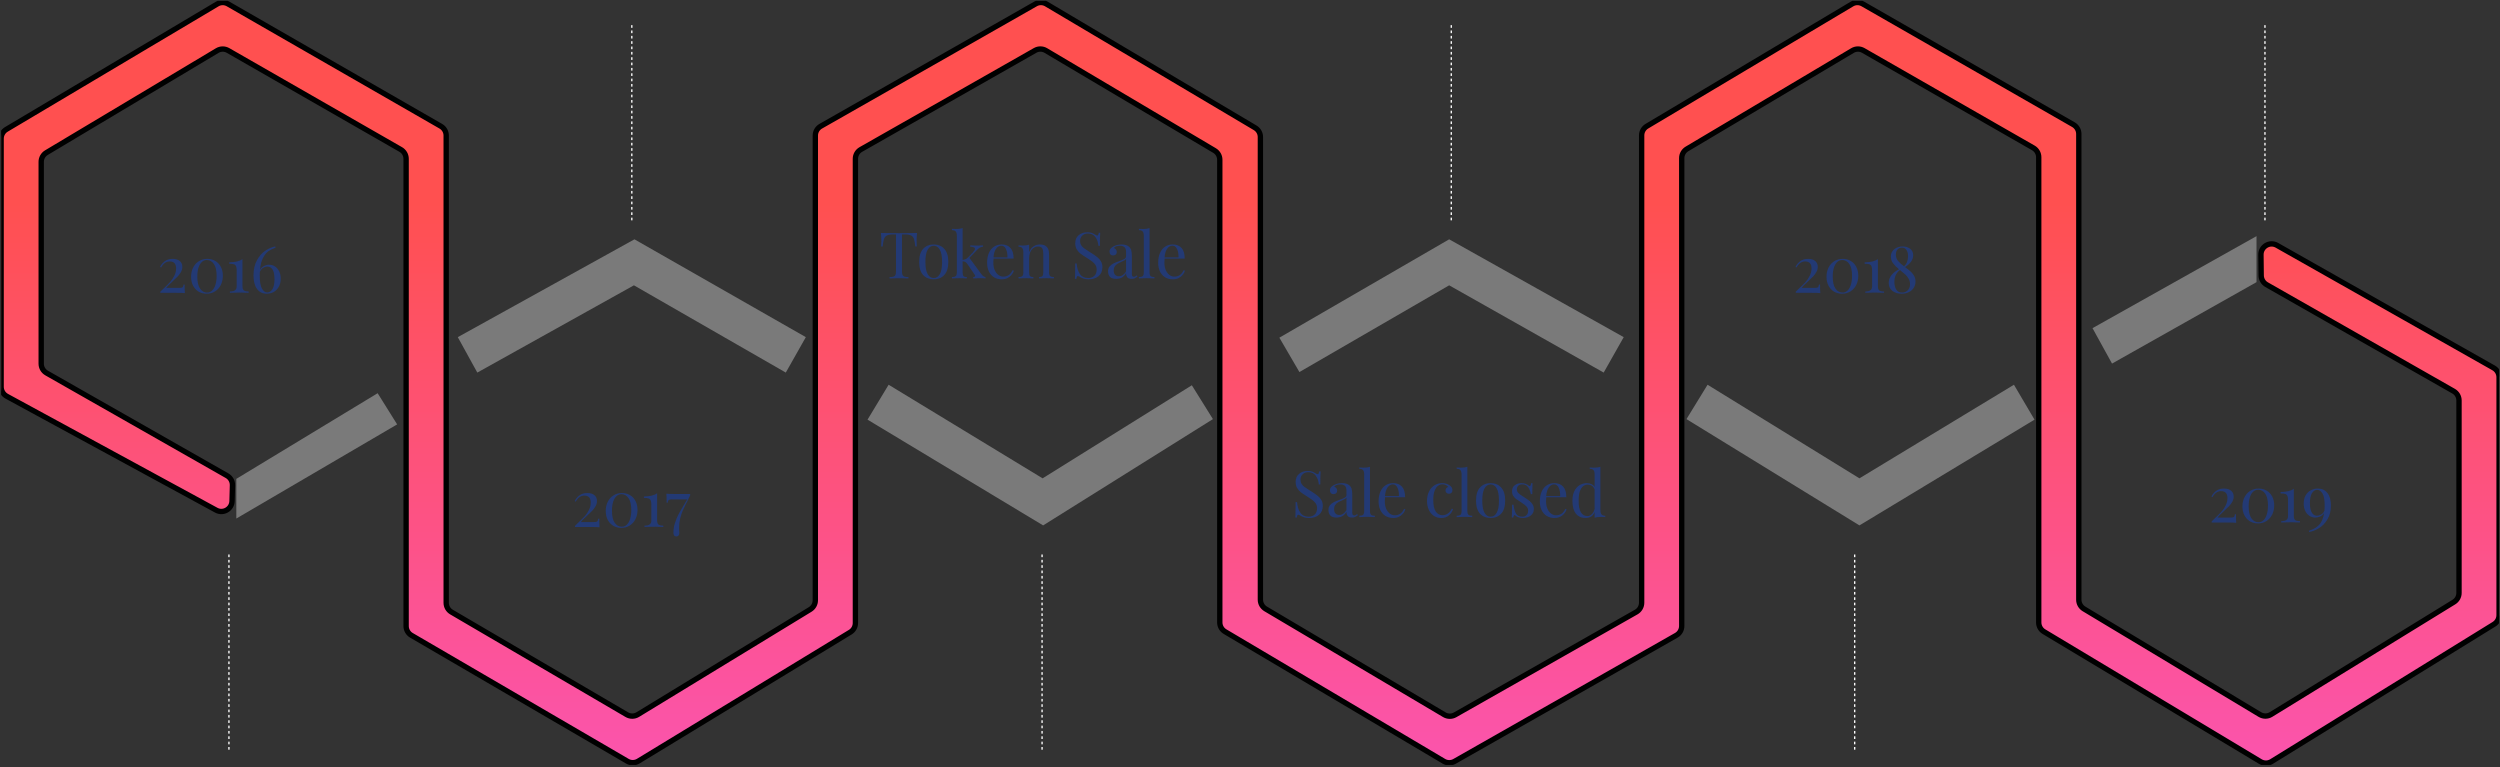 <svg width="935" height="287" viewBox="0 0 935 287" fill="none" xmlns="http://www.w3.org/2000/svg">
<rect x="0" y="0" width="935" height="287" fill="#333333" stroke="none"/>
<g clip-path="url(#clip0)">
<path d="M849.558 284.814C848.286 285.599 846.681 285.609 845.399 284.839L764.425 236.232C763.221 235.509 762.484 234.207 762.484 232.802V58.793C762.484 57.359 761.717 56.035 760.473 55.322L696.863 18.871C695.611 18.154 694.07 18.166 692.83 18.904L630.921 55.707C629.708 56.428 628.965 57.735 628.965 59.146V234.124C628.965 235.562 628.193 236.89 626.942 237.601L544.009 284.747C542.761 285.457 541.228 285.443 539.993 284.711L458.16 236.228C456.945 235.508 456.199 234.2 456.199 232.787V59.742C456.199 58.33 455.454 57.022 454.239 56.301L391.142 18.895C389.907 18.163 388.373 18.149 387.125 18.858L321.942 55.918C320.692 56.629 319.919 57.956 319.919 59.395V146.166V233.015C319.919 234.412 319.191 235.707 317.998 236.433L238.727 284.656C237.473 285.419 235.902 285.434 234.634 284.695L153.872 237.608C152.643 236.891 151.887 235.576 151.887 234.153V59.385C151.887 57.952 151.12 56.628 149.877 55.915L85.285 18.875C84.031 18.156 82.485 18.17 81.244 18.912L17.358 57.09C16.149 57.812 15.41 59.116 15.41 60.524V136.028C15.41 137.466 16.181 138.793 17.431 139.504L84.917 177.91C86.2 178.64 86.977 180.017 86.937 181.493L86.78 187.402C86.701 190.388 83.495 192.236 80.871 190.809L2.51 148.192C1.222 147.492 0.421 146.144 0.421 144.678V51.828C0.421 50.417 1.164 49.111 2.377 48.39L81.244 1.501C82.486 0.763 84.029 0.752 85.281 1.471L164.869 47.212C166.11 47.926 166.876 49.248 166.876 50.68V225.455C166.876 226.875 167.629 228.19 168.855 228.907L234.432 267.283C235.703 268.027 237.278 268.013 238.535 267.246L303.013 227.929C304.204 227.203 304.931 225.909 304.931 224.514V137.563V50.691C304.931 49.254 305.702 47.926 306.951 47.215L387.321 1.456C388.57 0.745 390.104 0.759 391.341 1.492L469.426 47.797C470.64 48.517 471.385 49.825 471.385 51.237V224.282C471.385 225.695 472.131 227.004 473.347 227.724L540.192 267.309C541.426 268.04 542.957 268.054 544.205 267.346L611.951 228.898C613.203 228.188 613.976 226.859 613.976 225.419V50.639C613.976 49.229 614.718 47.924 615.929 47.202L692.632 1.503C693.872 0.763 695.415 0.75 696.668 1.468L775.461 46.62C776.705 47.333 777.473 48.657 777.473 50.09V224.298C777.473 225.703 778.209 227.004 779.413 227.727L845.205 267.239C846.486 268.008 848.087 268 849.36 267.217L917.764 225.162C918.948 224.434 919.669 223.144 919.669 221.755V149.776C919.669 148.339 918.898 147.012 917.649 146.301L847.705 106.461C846.47 105.757 845.701 104.452 845.685 103.031L845.595 95.267C845.559 92.183 848.88 90.221 851.564 91.739L932.628 137.601C933.882 138.311 934.658 139.641 934.658 141.082V230.066C934.658 231.453 933.939 232.741 932.759 233.47L849.558 284.814Z" fill="url(#paint0_linear)" stroke="black" stroke-width="2"/>
<path d="M789.898 135.98L782.601 122.729L843.936 88.316V105.523L789.898 135.98Z" fill="#7A7A7A"/>
<path d="M695.429 196.5L630.74 156.747L638.629 143.892L695.429 178.898L753.215 143.892L760.906 156.945L695.429 196.5Z" fill="#7A7A7A"/>
<path d="M599.777 139.343L541.991 106.709L485.98 139.145L478.485 126.289L541.991 89.503L607.271 126.092L599.777 139.343Z" fill="#7A7A7A"/>
<path d="M390.131 196.5L324.456 156.945L332.345 143.892L389.934 178.898L445.747 144.089L453.636 156.747L390.131 196.5Z" fill="#7A7A7A"/>
<path d="M178.512 139.343L171.215 126.092L237.284 89.503L301.381 126.092L293.886 139.343L237.087 106.709L178.512 139.343Z" fill="#7A7A7A"/>
<path d="M88.382 193.929V179.095L141.237 147.056L148.534 158.724L88.382 193.929Z" fill="#7A7A7A"/>
<path d="M236.298 9.404V82.581" stroke="white" stroke-width="0.5" stroke-miterlimit="10" stroke-dasharray="1 1"/>
<path d="M542.779 9.404V82.581" stroke="white" stroke-width="0.5" stroke-miterlimit="10" stroke-dasharray="1 1"/>
<path d="M847.092 9.404V82.581" stroke="white" stroke-width="0.5" stroke-miterlimit="10" stroke-dasharray="1 1"/>
<path d="M85.621 207.378V280.555" stroke="white" stroke-width="0.5" stroke-miterlimit="10" stroke-dasharray="1 1"/>
<path d="M389.735 207.378V280.555" stroke="white" stroke-width="0.5" stroke-miterlimit="10" stroke-dasharray="1 1"/>
<path d="M693.653 207.378V280.555" stroke="white" stroke-width="0.5" stroke-miterlimit="10" stroke-dasharray="1 1"/>
<path d="M64.59 96.817C65.71 96.817 66.59 97.081 67.23 97.609C67.87 98.137 68.19 98.881 68.19 99.841C68.19 100.497 68.014 101.137 67.662 101.761C67.326 102.369 66.91 102.929 66.414 103.441C65.934 103.953 65.294 104.569 64.494 105.289C63.838 105.897 63.35 106.361 63.03 106.681C62.71 106.985 62.422 107.313 62.166 107.665H67.038C67.47 107.665 67.79 107.633 67.998 107.569C68.222 107.489 68.374 107.369 68.454 107.209C68.534 107.033 68.598 106.777 68.646 106.441H69.054C69.054 107.913 69.086 108.977 69.15 109.633C68.798 109.553 67.606 109.513 65.574 109.513H59.958V109.105C60.23 108.817 60.694 108.361 61.35 107.737C62.262 106.889 63.022 106.129 63.63 105.457C64.238 104.769 64.758 103.993 65.19 103.129C65.638 102.265 65.862 101.345 65.862 100.369C65.862 98.641 65.062 97.777 63.462 97.777C62.15 97.777 61.078 98.529 60.246 100.033L59.862 99.817C60.278 98.953 60.87 98.241 61.638 97.681C62.406 97.105 63.39 96.817 64.59 96.817ZM77.539 96.817C78.659 96.817 79.659 97.081 80.539 97.609C81.419 98.121 82.107 98.857 82.603 99.817C83.099 100.777 83.347 101.881 83.347 103.129C83.347 104.409 83.091 105.561 82.579 106.585C82.067 107.593 81.347 108.393 80.419 108.985C79.507 109.561 78.459 109.849 77.275 109.849C76.171 109.849 75.179 109.593 74.299 109.081C73.419 108.553 72.723 107.809 72.211 106.849C71.715 105.889 71.467 104.777 71.467 103.513C71.467 102.249 71.715 101.113 72.211 100.105C72.723 99.081 73.435 98.281 74.347 97.705C75.275 97.113 76.339 96.817 77.539 96.817ZM77.323 97.249C76.635 97.249 76.019 97.497 75.475 97.993C74.947 98.473 74.531 99.185 74.227 100.129C73.939 101.057 73.795 102.161 73.795 103.441C73.795 105.473 74.139 106.977 74.827 107.953C75.515 108.929 76.403 109.417 77.491 109.417C78.179 109.417 78.787 109.169 79.315 108.673C79.859 108.177 80.275 107.465 80.563 106.537C80.867 105.593 81.019 104.481 81.019 103.201C81.019 101.185 80.675 99.689 79.987 98.713C79.299 97.737 78.411 97.249 77.323 97.249ZM90.681 107.041C90.681 107.793 90.849 108.313 91.185 108.601C91.537 108.873 92.137 109.009 92.985 109.009V109.513C91.257 109.449 90.153 109.417 89.673 109.417C89.225 109.417 88.185 109.441 86.553 109.489L85.977 109.513V109.009C86.825 109.009 87.457 108.865 87.873 108.577C88.305 108.289 88.521 107.777 88.521 107.041V101.233C88.521 100.465 88.441 99.905 88.281 99.553C88.121 99.185 87.849 98.945 87.465 98.833C87.097 98.705 86.521 98.641 85.737 98.641V98.113C86.905 98.081 87.865 97.977 88.617 97.801C89.385 97.625 90.073 97.321 90.681 96.889V107.041ZM100.668 99.001C101.436 99.001 102.148 99.209 102.804 99.625C103.46 100.041 103.988 100.649 104.388 101.449C104.788 102.233 104.988 103.161 104.988 104.233C104.988 105.401 104.748 106.409 104.268 107.257C103.804 108.105 103.172 108.753 102.372 109.201C101.572 109.633 100.684 109.849 99.708 109.849C98.172 109.849 96.972 109.249 96.108 108.049C95.244 106.849 94.812 105.177 94.812 103.033C94.812 100.793 95.236 98.897 96.084 97.345C96.948 95.777 97.996 94.585 99.228 93.769C100.46 92.937 101.7 92.401 102.948 92.161L103.044 92.641C102.068 92.961 101.188 93.393 100.404 93.937C99.636 94.481 98.956 95.321 98.364 96.457C97.772 97.593 97.396 99.089 97.236 100.945C97.604 100.273 98.108 99.785 98.748 99.481C99.388 99.161 100.028 99.001 100.668 99.001ZM99.948 109.369C100.732 109.369 101.38 108.961 101.892 108.145C102.404 107.329 102.66 106.081 102.66 104.401C102.66 102.769 102.42 101.577 101.94 100.825C101.46 100.073 100.836 99.697 100.068 99.697C99.508 99.697 98.948 99.865 98.388 100.201C97.844 100.521 97.436 101.041 97.164 101.761C97.148 102.017 97.14 102.425 97.14 102.985C97.14 105.289 97.412 106.929 97.956 107.905C98.5 108.881 99.164 109.369 99.948 109.369Z" fill="#233A75"/>
<path d="M219.671 184.394C220.791 184.394 221.671 184.658 222.311 185.186C222.951 185.714 223.271 186.458 223.271 187.418C223.271 188.074 223.095 188.714 222.743 189.338C222.407 189.946 221.991 190.506 221.495 191.018C221.015 191.53 220.375 192.146 219.575 192.866C218.919 193.474 218.431 193.938 218.111 194.258C217.791 194.562 217.503 194.89 217.247 195.242H222.119C222.551 195.242 222.871 195.21 223.079 195.146C223.303 195.066 223.455 194.946 223.535 194.786C223.615 194.61 223.679 194.354 223.727 194.018H224.135C224.135 195.49 224.167 196.554 224.231 197.21C223.879 197.13 222.687 197.09 220.655 197.09H215.039V196.682C215.311 196.394 215.775 195.938 216.431 195.314C217.343 194.466 218.103 193.706 218.711 193.034C219.319 192.346 219.839 191.57 220.271 190.706C220.719 189.842 220.943 188.922 220.943 187.946C220.943 186.218 220.143 185.354 218.543 185.354C217.231 185.354 216.159 186.106 215.327 187.61L214.943 187.394C215.359 186.53 215.951 185.818 216.719 185.258C217.487 184.682 218.471 184.394 219.671 184.394ZM232.62 184.394C233.74 184.394 234.74 184.658 235.62 185.186C236.5 185.698 237.188 186.434 237.684 187.394C238.18 188.354 238.428 189.458 238.428 190.706C238.428 191.986 238.172 193.138 237.66 194.162C237.148 195.17 236.428 195.97 235.5 196.562C234.588 197.138 233.54 197.426 232.356 197.426C231.252 197.426 230.26 197.17 229.38 196.658C228.5 196.13 227.804 195.386 227.292 194.426C226.796 193.466 226.548 192.354 226.548 191.09C226.548 189.826 226.796 188.69 227.292 187.682C227.804 186.658 228.516 185.858 229.428 185.282C230.356 184.69 231.42 184.394 232.62 184.394ZM232.404 184.826C231.716 184.826 231.1 185.074 230.556 185.57C230.028 186.05 229.612 186.762 229.308 187.706C229.02 188.634 228.876 189.738 228.876 191.018C228.876 193.05 229.22 194.554 229.908 195.53C230.596 196.506 231.484 196.994 232.572 196.994C233.26 196.994 233.868 196.746 234.396 196.25C234.94 195.754 235.356 195.042 235.644 194.114C235.948 193.17 236.1 192.058 236.1 190.778C236.1 188.762 235.756 187.266 235.068 186.29C234.38 185.314 233.492 184.826 232.404 184.826ZM245.762 194.618C245.762 195.37 245.93 195.89 246.266 196.178C246.618 196.45 247.218 196.586 248.066 196.586V197.09C246.338 197.026 245.234 196.994 244.754 196.994C244.306 196.994 243.266 197.018 241.634 197.066L241.058 197.09V196.586C241.906 196.586 242.538 196.442 242.954 196.154C243.386 195.866 243.602 195.354 243.602 194.618V188.81C243.602 188.042 243.522 187.482 243.362 187.13C243.202 186.762 242.93 186.522 242.546 186.41C242.178 186.282 241.602 186.218 240.818 186.218V185.69C241.986 185.658 242.946 185.554 243.698 185.378C244.466 185.202 245.154 184.898 245.762 184.466V194.618ZM258.125 185.258C257.885 185.818 257.469 186.674 256.877 187.826C256.253 189.026 255.749 190.066 255.365 190.946C254.981 191.81 254.653 192.81 254.381 193.946C254.109 195.066 253.973 196.258 253.973 197.522C253.973 197.842 253.989 198.226 254.021 198.674C254.053 199.026 254.069 199.274 254.069 199.418C254.069 199.786 253.965 200.082 253.757 200.306C253.549 200.53 253.277 200.642 252.941 200.642C252.589 200.642 252.317 200.514 252.125 200.258C251.949 200.002 251.861 199.682 251.861 199.298C251.861 198.066 252.045 196.85 252.413 195.65C252.797 194.45 253.253 193.346 253.781 192.338C254.325 191.314 255.029 190.09 255.893 188.666L257.021 186.77H251.333C250.901 186.77 250.573 186.81 250.349 186.89C250.141 186.954 249.997 187.074 249.917 187.25C249.837 187.41 249.773 187.658 249.725 187.994H249.317C249.317 186.41 249.285 185.29 249.221 184.634C249.589 184.714 250.781 184.754 252.797 184.754H258.125V185.258Z" fill="#233A75"/>
<path d="M342.977 87.137C342.865 88.273 342.809 89.297 342.809 90.209C342.809 91.009 342.833 91.665 342.881 92.177H342.329C342.201 90.945 342.041 90.033 341.849 89.441C341.657 88.833 341.321 88.393 340.841 88.121C340.361 87.833 339.625 87.689 338.633 87.689H337.337V101.345C337.337 102.017 337.401 102.505 337.529 102.809C337.657 103.113 337.881 103.321 338.201 103.433C338.521 103.545 339.041 103.617 339.761 103.649V104.129C338.929 104.081 337.753 104.057 336.233 104.057C334.633 104.057 333.449 104.081 332.681 104.129V103.649C333.401 103.617 333.921 103.545 334.241 103.433C334.561 103.321 334.785 103.113 334.913 102.809C335.041 102.505 335.105 102.017 335.105 101.345V87.689H333.809C332.817 87.689 332.081 87.833 331.601 88.121C331.121 88.393 330.785 88.833 330.593 89.441C330.401 90.033 330.241 90.945 330.113 92.177H329.561C329.609 91.665 329.633 91.009 329.633 90.209C329.633 89.297 329.577 88.273 329.465 87.137C330.793 87.185 333.049 87.209 336.233 87.209C339.401 87.209 341.649 87.185 342.977 87.137ZM349.22 91.433C350.852 91.433 352.164 91.977 353.156 93.065C354.164 94.137 354.668 95.769 354.668 97.961C354.668 100.153 354.164 101.785 353.156 102.857C352.164 103.929 350.852 104.465 349.22 104.465C347.588 104.465 346.268 103.929 345.26 102.857C344.268 101.785 343.772 100.153 343.772 97.961C343.772 95.769 344.268 94.137 345.26 93.065C346.268 91.977 347.588 91.433 349.22 91.433ZM349.22 91.913C348.26 91.913 347.5 92.409 346.94 93.401C346.38 94.377 346.1 95.897 346.1 97.961C346.1 100.025 346.38 101.545 346.94 102.521C347.5 103.497 348.26 103.985 349.22 103.985C350.18 103.985 350.94 103.497 351.5 102.521C352.06 101.545 352.34 100.025 352.34 97.961C352.34 95.897 352.06 94.377 351.5 93.401C350.94 92.409 350.18 91.913 349.22 91.913ZM366.91 102.377C367.214 102.777 367.486 103.073 367.726 103.265C367.966 103.457 368.254 103.577 368.59 103.625V104.129C367.63 104.065 366.982 104.033 366.646 104.033C366.214 104.033 365.326 104.065 363.982 104.129V103.625C364.206 103.625 364.382 103.585 364.51 103.505C364.654 103.409 364.726 103.297 364.726 103.169C364.726 103.041 364.678 102.921 364.582 102.809L361.822 98.777C361.55 98.377 361.286 98.113 361.03 97.985C360.79 97.841 360.454 97.753 360.022 97.721V101.897C360.022 102.553 360.134 103.009 360.358 103.265C360.598 103.505 361.014 103.625 361.606 103.625V104.129C360.262 104.065 359.374 104.033 358.942 104.033C358.478 104.033 357.51 104.065 356.038 104.129V103.625C356.71 103.625 357.182 103.505 357.454 103.265C357.726 103.009 357.862 102.553 357.862 101.897V88.193C357.862 87.457 357.726 86.921 357.454 86.585C357.182 86.249 356.71 86.081 356.038 86.081V85.577C356.55 85.625 357.046 85.649 357.526 85.649C358.534 85.649 359.366 85.537 360.022 85.313V97.217C360.486 97.153 360.87 97.049 361.174 96.905C361.494 96.745 361.798 96.521 362.086 96.233L363.862 94.385C364.374 93.857 364.63 93.417 364.63 93.065C364.63 92.793 364.462 92.593 364.126 92.465C363.806 92.321 363.382 92.249 362.854 92.249V91.769C363.974 91.833 364.878 91.865 365.566 91.865C366.318 91.865 367.014 91.833 367.654 91.769V92.249C366.87 92.313 366.15 92.689 365.494 93.377L362.566 96.449L366.91 102.377ZM379.185 101.249C378.897 102.129 378.353 102.889 377.553 103.529C376.769 104.153 375.817 104.465 374.697 104.465C373.561 104.465 372.577 104.209 371.745 103.697C370.913 103.169 370.273 102.441 369.825 101.513C369.393 100.569 369.177 99.481 369.177 98.249C369.177 96.857 369.401 95.649 369.849 94.625C370.297 93.601 370.929 92.817 371.745 92.273C372.561 91.713 373.513 91.433 374.601 91.433C376.041 91.433 377.145 91.873 377.913 92.753C378.697 93.617 379.089 94.937 379.089 96.713H371.577C371.529 97.161 371.505 97.673 371.505 98.249C371.505 99.305 371.673 100.225 372.009 101.009C372.361 101.793 372.817 102.401 373.377 102.833C373.953 103.249 374.553 103.457 375.177 103.457C375.945 103.457 376.625 103.273 377.217 102.905C377.809 102.537 378.305 101.921 378.705 101.057L379.185 101.249ZM374.505 91.889C373.753 91.889 373.105 92.257 372.561 92.993C372.017 93.729 371.681 94.817 371.553 96.257H376.785C376.817 95.009 376.633 93.969 376.233 93.137C375.849 92.305 375.273 91.889 374.505 91.889ZM388.974 91.433C390.094 91.433 390.942 91.737 391.518 92.345C391.822 92.665 392.038 93.065 392.166 93.545C392.294 94.025 392.358 94.673 392.358 95.489V101.897C392.358 102.553 392.494 103.009 392.766 103.265C393.038 103.505 393.51 103.625 394.182 103.625V104.129C392.71 104.065 391.75 104.033 391.302 104.033C390.854 104.033 389.958 104.065 388.614 104.129V103.625C389.206 103.625 389.614 103.505 389.838 103.265C390.078 103.009 390.198 102.553 390.198 101.897V94.961C390.198 94.065 390.07 93.385 389.814 92.921C389.558 92.441 389.038 92.201 388.254 92.201C387.598 92.201 387.014 92.393 386.502 92.777C385.99 93.161 385.59 93.689 385.302 94.361C385.03 95.017 384.894 95.753 384.894 96.569V101.897C384.894 102.553 385.006 103.009 385.23 103.265C385.47 103.505 385.886 103.625 386.478 103.625V104.129C385.134 104.065 384.238 104.033 383.79 104.033C383.342 104.033 382.382 104.065 380.91 104.129V103.625C381.582 103.625 382.054 103.505 382.326 103.265C382.598 103.009 382.734 102.553 382.734 101.897V94.385C382.734 93.649 382.598 93.113 382.326 92.777C382.054 92.441 381.582 92.273 380.91 92.273V91.769C381.422 91.817 381.918 91.841 382.398 91.841C383.406 91.841 384.238 91.729 384.894 91.505V94.337C385.294 93.313 385.846 92.577 386.55 92.129C387.27 91.665 388.078 91.433 388.974 91.433ZM406.655 86.873C407.359 86.873 407.911 86.953 408.311 87.113C408.727 87.257 409.151 87.473 409.583 87.761C409.935 87.985 410.207 88.097 410.399 88.097C410.543 88.097 410.655 88.017 410.735 87.857C410.815 87.681 410.879 87.409 410.927 87.041H411.479C411.399 87.969 411.359 89.601 411.359 91.937H410.807C410.711 90.641 410.335 89.553 409.679 88.673C409.039 87.777 408.103 87.329 406.871 87.329C406.007 87.329 405.303 87.593 404.759 88.121C404.215 88.633 403.943 89.297 403.943 90.113C403.943 90.721 404.079 91.249 404.351 91.697C404.639 92.145 404.999 92.529 405.431 92.849C405.863 93.169 406.479 93.577 407.279 94.073L407.975 94.505C408.983 95.129 409.775 95.681 410.351 96.161C410.943 96.625 411.415 97.161 411.767 97.769C412.119 98.377 412.295 99.089 412.295 99.905C412.295 101.361 411.815 102.489 410.855 103.289C409.895 104.073 408.679 104.465 407.207 104.465C406.439 104.465 405.807 104.385 405.311 104.225C404.831 104.065 404.367 103.849 403.919 103.577C403.567 103.353 403.295 103.241 403.103 103.241C402.959 103.241 402.847 103.329 402.767 103.505C402.687 103.665 402.623 103.929 402.575 104.297H402.023C402.087 103.417 402.119 101.497 402.119 98.537H402.671C402.783 100.153 403.183 101.465 403.871 102.473C404.559 103.481 405.615 103.985 407.039 103.985C407.903 103.985 408.639 103.721 409.247 103.193C409.855 102.649 410.159 101.849 410.159 100.793C410.159 99.897 409.855 99.137 409.247 98.513C408.655 97.889 407.711 97.185 406.415 96.401C405.471 95.825 404.703 95.313 404.111 94.865C403.535 94.417 403.063 93.881 402.695 93.257C402.327 92.617 402.143 91.873 402.143 91.025C402.143 89.681 402.575 88.657 403.439 87.953C404.303 87.233 405.375 86.873 406.655 86.873ZM417.384 104.297C416.376 104.297 415.624 104.049 415.128 103.553C414.648 103.041 414.408 102.337 414.408 101.441C414.408 100.721 414.6 100.129 414.984 99.665C415.384 99.201 415.848 98.833 416.376 98.561C416.92 98.289 417.632 98.001 418.512 97.697C419.408 97.393 420.072 97.113 420.504 96.857C420.936 96.601 421.152 96.257 421.152 95.825V94.337C421.152 93.409 420.952 92.777 420.552 92.441C420.168 92.089 419.624 91.913 418.92 91.913C417.8 91.913 417.008 92.201 416.544 92.777C416.864 92.857 417.128 93.025 417.336 93.281C417.56 93.537 417.672 93.857 417.672 94.241C417.672 94.641 417.544 94.961 417.288 95.201C417.032 95.425 416.704 95.537 416.304 95.537C415.856 95.537 415.52 95.401 415.296 95.129C415.072 94.841 414.96 94.497 414.96 94.097C414.96 93.713 415.048 93.393 415.224 93.137C415.416 92.881 415.696 92.625 416.064 92.369C416.448 92.097 416.936 91.873 417.528 91.697C418.12 91.521 418.768 91.433 419.472 91.433C420.72 91.433 421.664 91.729 422.304 92.321C422.704 92.689 422.968 93.137 423.096 93.665C423.24 94.177 423.312 94.857 423.312 95.705V102.377C423.312 102.777 423.368 103.065 423.48 103.241C423.592 103.417 423.784 103.505 424.056 103.505C424.248 103.505 424.424 103.465 424.584 103.385C424.76 103.289 424.944 103.161 425.136 103.001L425.4 103.409C424.984 103.729 424.624 103.961 424.32 104.105C424.032 104.233 423.664 104.297 423.216 104.297C422.448 104.297 421.912 104.105 421.608 103.721C421.304 103.337 421.152 102.817 421.152 102.161C420.672 102.961 420.12 103.521 419.496 103.841C418.872 104.145 418.168 104.297 417.384 104.297ZM418.44 103.337C419.496 103.337 420.4 102.729 421.152 101.513V96.809C421.008 97.033 420.808 97.217 420.552 97.361C420.296 97.505 419.904 97.697 419.376 97.937C418.768 98.193 418.272 98.441 417.888 98.681C417.52 98.905 417.2 99.217 416.928 99.617C416.656 100.017 416.52 100.529 416.52 101.153C416.52 101.873 416.696 102.417 417.048 102.785C417.4 103.153 417.864 103.337 418.44 103.337ZM429.937 101.897C429.937 102.553 430.073 103.009 430.345 103.265C430.617 103.505 431.089 103.625 431.761 103.625V104.129C430.289 104.065 429.321 104.033 428.857 104.033C428.393 104.033 427.425 104.065 425.953 104.129V103.625C426.625 103.625 427.097 103.505 427.369 103.265C427.641 103.009 427.777 102.553 427.777 101.897V88.193C427.777 87.457 427.641 86.921 427.369 86.585C427.097 86.249 426.625 86.081 425.953 86.081V85.577C426.449 85.625 426.945 85.649 427.441 85.649C428.449 85.649 429.281 85.537 429.937 85.313V101.897ZM443.17 101.249C442.882 102.129 442.338 102.889 441.538 103.529C440.754 104.153 439.802 104.465 438.682 104.465C437.546 104.465 436.562 104.209 435.73 103.697C434.898 103.169 434.258 102.441 433.81 101.513C433.378 100.569 433.162 99.481 433.162 98.249C433.162 96.857 433.386 95.649 433.834 94.625C434.282 93.601 434.914 92.817 435.73 92.273C436.546 91.713 437.498 91.433 438.586 91.433C440.026 91.433 441.13 91.873 441.898 92.753C442.682 93.617 443.074 94.937 443.074 96.713H435.562C435.514 97.161 435.49 97.673 435.49 98.249C435.49 99.305 435.658 100.225 435.994 101.009C436.346 101.793 436.802 102.401 437.362 102.833C437.938 103.249 438.538 103.457 439.162 103.457C439.93 103.457 440.61 103.273 441.202 102.905C441.794 102.537 442.29 101.921 442.69 101.057L443.17 101.249ZM438.49 91.889C437.738 91.889 437.09 92.257 436.546 92.993C436.002 93.729 435.666 94.817 435.538 96.257H440.77C440.802 95.009 440.618 93.969 440.218 93.137C439.834 92.305 439.258 91.889 438.49 91.889Z" fill="#233A75"/>
<path d="M489.086 176.135C489.79 176.135 490.342 176.215 490.742 176.375C491.158 176.519 491.582 176.735 492.014 177.023C492.366 177.247 492.638 177.359 492.83 177.359C492.974 177.359 493.086 177.279 493.166 177.119C493.246 176.943 493.31 176.671 493.358 176.303H493.91C493.83 177.231 493.79 178.863 493.79 181.199H493.238C493.142 179.903 492.766 178.815 492.11 177.935C491.47 177.039 490.534 176.591 489.302 176.591C488.438 176.591 487.734 176.855 487.19 177.383C486.646 177.895 486.374 178.559 486.374 179.375C486.374 179.983 486.51 180.511 486.782 180.959C487.07 181.407 487.43 181.791 487.862 182.111C488.294 182.431 488.91 182.839 489.71 183.335L490.406 183.767C491.414 184.391 492.206 184.943 492.782 185.423C493.374 185.887 493.846 186.423 494.198 187.031C494.55 187.639 494.726 188.351 494.726 189.167C494.726 190.623 494.246 191.751 493.286 192.551C492.326 193.335 491.11 193.727 489.638 193.727C488.87 193.727 488.238 193.647 487.742 193.487C487.262 193.327 486.798 193.111 486.35 192.839C485.998 192.615 485.726 192.503 485.534 192.503C485.39 192.503 485.278 192.591 485.198 192.767C485.118 192.927 485.054 193.191 485.006 193.559H484.454C484.518 192.679 484.55 190.759 484.55 187.799H485.102C485.214 189.415 485.614 190.727 486.302 191.735C486.99 192.743 488.046 193.247 489.47 193.247C490.334 193.247 491.07 192.983 491.678 192.455C492.286 191.911 492.59 191.111 492.59 190.055C492.59 189.159 492.286 188.399 491.678 187.775C491.086 187.151 490.142 186.447 488.846 185.663C487.902 185.087 487.134 184.575 486.542 184.127C485.966 183.679 485.494 183.143 485.126 182.519C484.758 181.879 484.574 181.135 484.574 180.287C484.574 178.943 485.006 177.919 485.87 177.215C486.734 176.495 487.806 176.135 489.086 176.135ZM499.815 193.559C498.807 193.559 498.055 193.311 497.559 192.815C497.079 192.303 496.839 191.599 496.839 190.703C496.839 189.983 497.031 189.391 497.415 188.927C497.815 188.463 498.279 188.095 498.807 187.823C499.351 187.551 500.063 187.263 500.943 186.959C501.839 186.655 502.503 186.375 502.935 186.119C503.367 185.863 503.583 185.519 503.583 185.087V183.599C503.583 182.671 503.383 182.039 502.983 181.703C502.599 181.351 502.055 181.175 501.351 181.175C500.231 181.175 499.439 181.463 498.975 182.039C499.295 182.119 499.559 182.287 499.767 182.543C499.991 182.799 500.103 183.119 500.103 183.503C500.103 183.903 499.975 184.223 499.719 184.463C499.463 184.687 499.135 184.799 498.735 184.799C498.287 184.799 497.951 184.663 497.727 184.391C497.503 184.103 497.391 183.759 497.391 183.359C497.391 182.975 497.479 182.655 497.655 182.399C497.847 182.143 498.127 181.887 498.495 181.631C498.879 181.359 499.367 181.135 499.959 180.959C500.551 180.783 501.199 180.695 501.903 180.695C503.151 180.695 504.095 180.991 504.735 181.583C505.135 181.951 505.399 182.399 505.527 182.927C505.671 183.439 505.743 184.119 505.743 184.967V191.639C505.743 192.039 505.799 192.327 505.911 192.503C506.023 192.679 506.215 192.767 506.487 192.767C506.679 192.767 506.855 192.727 507.015 192.647C507.191 192.551 507.375 192.423 507.567 192.263L507.831 192.671C507.415 192.991 507.055 193.223 506.751 193.367C506.463 193.495 506.095 193.559 505.647 193.559C504.879 193.559 504.343 193.367 504.039 192.983C503.735 192.599 503.583 192.079 503.583 191.423C503.103 192.223 502.551 192.783 501.927 193.103C501.303 193.407 500.599 193.559 499.815 193.559ZM500.871 192.599C501.927 192.599 502.831 191.991 503.583 190.775V186.071C503.439 186.295 503.239 186.479 502.983 186.623C502.727 186.767 502.335 186.959 501.807 187.199C501.199 187.455 500.703 187.703 500.319 187.943C499.951 188.167 499.631 188.479 499.359 188.879C499.087 189.279 498.951 189.791 498.951 190.415C498.951 191.135 499.127 191.679 499.479 192.047C499.831 192.415 500.295 192.599 500.871 192.599ZM512.368 191.159C512.368 191.815 512.504 192.271 512.776 192.527C513.048 192.767 513.52 192.887 514.192 192.887V193.391C512.72 193.327 511.752 193.295 511.288 193.295C510.824 193.295 509.856 193.327 508.384 193.391V192.887C509.056 192.887 509.528 192.767 509.8 192.527C510.072 192.271 510.208 191.815 510.208 191.159V177.455C510.208 176.719 510.072 176.183 509.8 175.847C509.528 175.511 509.056 175.343 508.384 175.343V174.839C508.88 174.887 509.376 174.911 509.872 174.911C510.88 174.911 511.712 174.799 512.368 174.575V191.159ZM525.601 190.511C525.313 191.391 524.769 192.151 523.969 192.791C523.185 193.415 522.233 193.727 521.113 193.727C519.977 193.727 518.993 193.471 518.161 192.959C517.329 192.431 516.689 191.703 516.241 190.775C515.809 189.831 515.593 188.743 515.593 187.511C515.593 186.119 515.817 184.911 516.265 183.887C516.713 182.863 517.345 182.079 518.161 181.535C518.977 180.975 519.929 180.695 521.017 180.695C522.457 180.695 523.561 181.135 524.329 182.015C525.113 182.879 525.505 184.199 525.505 185.975H517.993C517.945 186.423 517.921 186.935 517.921 187.511C517.921 188.567 518.089 189.487 518.425 190.271C518.777 191.055 519.233 191.663 519.793 192.095C520.369 192.511 520.969 192.719 521.593 192.719C522.361 192.719 523.041 192.535 523.633 192.167C524.225 191.799 524.721 191.183 525.121 190.319L525.601 190.511ZM520.921 181.151C520.169 181.151 519.521 181.519 518.977 182.255C518.433 182.991 518.097 184.079 517.969 185.519H523.201C523.233 184.271 523.049 183.231 522.649 182.399C522.265 181.567 521.689 181.151 520.921 181.151ZM539.302 180.695C540.374 180.695 541.302 180.951 542.086 181.463C542.838 181.959 543.214 182.575 543.214 183.311C543.214 183.727 543.094 184.055 542.854 184.295C542.614 184.535 542.31 184.655 541.942 184.655C541.574 184.655 541.262 184.551 541.006 184.343C540.75 184.119 540.622 183.823 540.622 183.455C540.622 183.119 540.718 182.839 540.91 182.615C541.102 182.375 541.342 182.215 541.63 182.135C541.47 181.847 541.182 181.607 540.766 181.415C540.366 181.223 539.934 181.127 539.47 181.127C538.878 181.127 538.326 181.319 537.814 181.703C537.302 182.071 536.878 182.695 536.542 183.575C536.206 184.439 536.038 185.583 536.038 187.007C536.038 188.991 536.358 190.439 536.998 191.351C537.638 192.247 538.47 192.695 539.494 192.695C540.182 192.695 540.83 192.495 541.438 192.095C542.062 191.695 542.574 191.071 542.974 190.223L543.43 190.391C543.158 191.303 542.646 192.087 541.894 192.743C541.158 193.399 540.198 193.727 539.014 193.727C538.022 193.727 537.118 193.471 536.302 192.959C535.502 192.447 534.87 191.711 534.406 190.751C533.942 189.775 533.71 188.647 533.71 187.367C533.71 186.071 533.942 184.919 534.406 183.911C534.886 182.903 535.55 182.119 536.398 181.559C537.246 180.983 538.214 180.695 539.302 180.695ZM548.79 191.159C548.79 191.815 548.926 192.271 549.198 192.527C549.47 192.767 549.942 192.887 550.614 192.887V193.391C549.142 193.327 548.174 193.295 547.71 193.295C547.246 193.295 546.278 193.327 544.806 193.391V192.887C545.478 192.887 545.95 192.767 546.222 192.527C546.494 192.271 546.63 191.815 546.63 191.159V177.455C546.63 176.719 546.494 176.183 546.222 175.847C545.95 175.511 545.478 175.343 544.806 175.343V174.839C545.302 174.887 545.798 174.911 546.294 174.911C547.302 174.911 548.134 174.799 548.79 174.575V191.159ZM557.487 180.695C559.119 180.695 560.431 181.239 561.423 182.327C562.431 183.399 562.935 185.031 562.935 187.223C562.935 189.415 562.431 191.047 561.423 192.119C560.431 193.191 559.119 193.727 557.487 193.727C555.855 193.727 554.535 193.191 553.527 192.119C552.535 191.047 552.039 189.415 552.039 187.223C552.039 185.031 552.535 183.399 553.527 182.327C554.535 181.239 555.855 180.695 557.487 180.695ZM557.487 181.175C556.527 181.175 555.767 181.671 555.207 182.663C554.647 183.639 554.367 185.159 554.367 187.223C554.367 189.287 554.647 190.807 555.207 191.783C555.767 192.759 556.527 193.247 557.487 193.247C558.447 193.247 559.207 192.759 559.767 191.783C560.327 190.807 560.607 189.287 560.607 187.223C560.607 185.159 560.327 183.639 559.767 182.663C559.207 181.671 558.447 181.175 557.487 181.175ZM569.052 180.695C569.628 180.695 570.14 180.783 570.588 180.959C571.036 181.135 571.396 181.343 571.668 181.583C571.844 181.711 571.988 181.775 572.1 181.775C572.388 181.775 572.564 181.423 572.628 180.719H573.18C573.116 181.503 573.084 182.863 573.084 184.799H572.532C572.356 183.743 572.012 182.871 571.5 182.183C571.004 181.495 570.26 181.151 569.268 181.151C568.692 181.151 568.22 181.319 567.852 181.655C567.484 181.975 567.3 182.423 567.3 182.999C567.3 183.559 567.492 184.031 567.876 184.415C568.26 184.783 568.876 185.231 569.724 185.759C569.868 185.839 570.084 185.975 570.372 186.167C571.108 186.647 571.7 187.071 572.148 187.439C572.596 187.807 572.956 188.231 573.228 188.711C573.516 189.191 573.66 189.743 573.66 190.367C573.66 191.423 573.26 192.247 572.46 192.839C571.676 193.431 570.708 193.727 569.556 193.727C568.836 193.727 568.204 193.615 567.66 193.391C567.308 193.215 566.98 192.999 566.676 192.743C566.612 192.679 566.54 192.647 566.46 192.647C566.348 192.647 566.244 192.727 566.148 192.887C566.068 193.047 566.004 193.271 565.956 193.559H565.404C565.468 192.647 565.5 191.047 565.5 188.759H566.052C566.228 190.263 566.548 191.391 567.012 192.143C567.476 192.879 568.268 193.247 569.388 193.247C569.948 193.247 570.444 193.063 570.876 192.695C571.308 192.327 571.524 191.751 571.524 190.967C571.524 190.343 571.308 189.815 570.876 189.383C570.46 188.951 569.772 188.431 568.812 187.823C568.028 187.327 567.42 186.919 566.988 186.599C566.572 186.279 566.22 185.887 565.932 185.423C565.644 184.959 565.5 184.415 565.5 183.791C565.5 182.783 565.836 182.015 566.508 181.487C567.18 180.959 568.028 180.695 569.052 180.695ZM585.906 190.511C585.618 191.391 585.074 192.151 584.274 192.791C583.49 193.415 582.538 193.727 581.418 193.727C580.282 193.727 579.298 193.471 578.466 192.959C577.634 192.431 576.994 191.703 576.546 190.775C576.114 189.831 575.898 188.743 575.898 187.511C575.898 186.119 576.122 184.911 576.57 183.887C577.018 182.863 577.65 182.079 578.466 181.535C579.282 180.975 580.234 180.695 581.322 180.695C582.762 180.695 583.866 181.135 584.634 182.015C585.418 182.879 585.81 184.199 585.81 185.975H578.298C578.25 186.423 578.226 186.935 578.226 187.511C578.226 188.567 578.394 189.487 578.73 190.271C579.082 191.055 579.538 191.663 580.098 192.095C580.674 192.511 581.274 192.719 581.898 192.719C582.666 192.719 583.346 192.535 583.938 192.167C584.53 191.799 585.026 191.183 585.426 190.319L585.906 190.511ZM581.226 181.151C580.474 181.151 579.826 181.519 579.282 182.255C578.738 182.991 578.402 184.079 578.274 185.519H583.506C583.538 184.271 583.354 183.231 582.954 182.399C582.57 181.567 581.994 181.151 581.226 181.151ZM598.551 190.775C598.551 191.511 598.687 192.047 598.959 192.383C599.231 192.719 599.703 192.887 600.375 192.887V193.391C599.879 193.343 599.383 193.319 598.887 193.319C597.879 193.319 597.047 193.431 596.391 193.655V191.519C596.103 192.239 595.671 192.791 595.095 193.175C594.519 193.543 593.815 193.727 592.983 193.727C591.447 193.727 590.239 193.175 589.359 192.071C588.495 190.967 588.071 189.351 588.087 187.223C588.087 185.831 588.327 184.647 588.807 183.671C589.303 182.679 589.959 181.935 590.775 181.439C591.607 180.943 592.519 180.695 593.511 180.695C594.119 180.695 594.671 180.815 595.167 181.055C595.679 181.279 596.087 181.631 596.391 182.111V177.455C596.391 176.719 596.255 176.183 595.983 175.847C595.711 175.511 595.239 175.343 594.567 175.343V174.839C595.079 174.887 595.575 174.911 596.055 174.911C597.063 174.911 597.895 174.799 598.551 174.575V190.775ZM593.679 193.007C594.303 193.007 594.863 192.767 595.359 192.287C595.855 191.807 596.199 191.127 596.391 190.247V183.095C595.959 181.863 595.063 181.247 593.703 181.247C592.711 181.247 591.911 181.759 591.303 182.783C590.695 183.791 590.399 185.271 590.415 187.223C590.399 189.143 590.671 190.591 591.231 191.567C591.791 192.527 592.607 193.007 593.679 193.007Z" fill="#233A75"/>
<path d="M676.239 96.817C677.359 96.817 678.239 97.081 678.879 97.609C679.519 98.137 679.839 98.881 679.839 99.841C679.839 100.497 679.663 101.137 679.311 101.761C678.975 102.369 678.559 102.929 678.063 103.441C677.583 103.953 676.943 104.569 676.143 105.289C675.487 105.897 674.999 106.361 674.679 106.681C674.359 106.985 674.071 107.313 673.815 107.665H678.687C679.119 107.665 679.439 107.633 679.647 107.569C679.871 107.489 680.023 107.369 680.103 107.209C680.183 107.033 680.247 106.777 680.295 106.441H680.703C680.703 107.913 680.735 108.977 680.799 109.633C680.447 109.553 679.255 109.513 677.223 109.513H671.607V109.105C671.879 108.817 672.343 108.361 672.999 107.737C673.911 106.889 674.671 106.129 675.279 105.457C675.887 104.769 676.407 103.993 676.839 103.129C677.287 102.265 677.511 101.345 677.511 100.369C677.511 98.641 676.711 97.777 675.111 97.777C673.799 97.777 672.727 98.529 671.895 100.033L671.511 99.817C671.927 98.953 672.519 98.241 673.287 97.681C674.055 97.105 675.039 96.817 676.239 96.817ZM689.187 96.817C690.307 96.817 691.307 97.081 692.187 97.609C693.067 98.121 693.755 98.857 694.251 99.817C694.747 100.777 694.995 101.881 694.995 103.129C694.995 104.409 694.739 105.561 694.227 106.585C693.715 107.593 692.995 108.393 692.067 108.985C691.155 109.561 690.107 109.849 688.923 109.849C687.819 109.849 686.827 109.593 685.947 109.081C685.067 108.553 684.371 107.809 683.859 106.849C683.363 105.889 683.115 104.777 683.115 103.513C683.115 102.249 683.363 101.113 683.859 100.105C684.371 99.081 685.083 98.281 685.995 97.705C686.923 97.113 687.987 96.817 689.187 96.817ZM688.971 97.249C688.283 97.249 687.667 97.497 687.123 97.993C686.595 98.473 686.179 99.185 685.875 100.129C685.587 101.057 685.443 102.161 685.443 103.441C685.443 105.473 685.787 106.977 686.475 107.953C687.163 108.929 688.051 109.417 689.139 109.417C689.827 109.417 690.435 109.169 690.963 108.673C691.507 108.177 691.923 107.465 692.211 106.537C692.515 105.593 692.667 104.481 692.667 103.201C692.667 101.185 692.323 99.689 691.635 98.713C690.947 97.737 690.059 97.249 688.971 97.249ZM702.33 107.041C702.33 107.793 702.498 108.313 702.834 108.601C703.186 108.873 703.786 109.009 704.634 109.009V109.513C702.906 109.449 701.802 109.417 701.322 109.417C700.874 109.417 699.834 109.441 698.202 109.489L697.626 109.513V109.009C698.474 109.009 699.106 108.865 699.522 108.577C699.954 108.289 700.17 107.777 700.17 107.041V101.233C700.17 100.465 700.09 99.905 699.93 99.553C699.77 99.185 699.498 98.945 699.114 98.833C698.746 98.705 698.17 98.641 697.386 98.641V98.113C698.554 98.081 699.514 97.977 700.266 97.801C701.034 97.625 701.722 97.321 702.33 96.889V107.041ZM712.485 99.889C713.381 100.545 714.077 101.097 714.573 101.545C715.069 101.977 715.493 102.505 715.845 103.129C716.213 103.753 716.397 104.465 716.397 105.265C716.397 106.161 716.173 106.961 715.725 107.665C715.277 108.353 714.661 108.889 713.877 109.273C713.093 109.657 712.205 109.849 711.213 109.849C709.853 109.849 708.709 109.505 707.781 108.817C706.853 108.113 706.389 107.113 706.389 105.817C706.389 104.713 706.741 103.729 707.445 102.865C708.149 102.001 709.077 101.281 710.229 100.705C709.253 99.905 708.501 99.145 707.973 98.425C707.445 97.705 707.181 96.873 707.181 95.929C707.181 95.193 707.373 94.545 707.757 93.985C708.141 93.409 708.669 92.969 709.341 92.665C710.013 92.345 710.757 92.185 711.573 92.185C712.709 92.185 713.653 92.473 714.405 93.049C715.157 93.625 715.533 94.433 715.533 95.473C715.533 96.337 715.269 97.129 714.741 97.849C714.213 98.569 713.461 99.249 712.485 99.889ZM711.309 92.617C710.653 92.617 710.109 92.849 709.677 93.313C709.261 93.777 709.053 94.401 709.053 95.185C709.053 96.097 709.309 96.881 709.821 97.537C710.349 98.177 711.117 98.873 712.125 99.625C713.117 98.681 713.613 97.401 713.613 95.785C713.613 94.825 713.413 94.057 713.013 93.481C712.613 92.905 712.045 92.617 711.309 92.617ZM711.357 109.417C712.205 109.417 712.917 109.137 713.493 108.577C714.069 108.017 714.357 107.249 714.357 106.273C714.357 105.521 714.181 104.849 713.829 104.257C713.493 103.649 713.085 103.129 712.605 102.697C712.141 102.265 711.469 101.697 710.589 100.993C709.197 102.001 708.501 103.489 708.501 105.457C708.501 106.593 708.733 107.537 709.197 108.289C709.661 109.041 710.381 109.417 711.357 109.417Z" fill="#233A75"/>
<path d="M831.795 182.723C832.915 182.723 833.795 182.987 834.435 183.515C835.075 184.043 835.395 184.787 835.395 185.747C835.395 186.403 835.219 187.043 834.867 187.667C834.531 188.275 834.115 188.835 833.619 189.347C833.139 189.859 832.499 190.475 831.699 191.195C831.043 191.803 830.555 192.267 830.235 192.587C829.915 192.891 829.627 193.219 829.371 193.571H834.243C834.675 193.571 834.995 193.539 835.203 193.475C835.427 193.395 835.579 193.275 835.659 193.115C835.739 192.939 835.803 192.683 835.851 192.347H836.259C836.259 193.819 836.291 194.883 836.355 195.539C836.003 195.459 834.811 195.419 832.779 195.419H827.163V195.011C827.435 194.723 827.899 194.267 828.555 193.643C829.467 192.795 830.227 192.035 830.835 191.363C831.443 190.675 831.963 189.899 832.395 189.035C832.843 188.171 833.067 187.251 833.067 186.275C833.067 184.547 832.267 183.683 830.667 183.683C829.355 183.683 828.283 184.435 827.451 185.939L827.067 185.723C827.483 184.859 828.075 184.147 828.843 183.587C829.611 183.011 830.595 182.723 831.795 182.723ZM844.744 182.723C845.864 182.723 846.864 182.987 847.744 183.515C848.624 184.027 849.312 184.763 849.808 185.723C850.304 186.683 850.552 187.787 850.552 189.035C850.552 190.315 850.296 191.467 849.784 192.491C849.272 193.499 848.552 194.299 847.624 194.891C846.712 195.467 845.664 195.755 844.48 195.755C843.376 195.755 842.384 195.499 841.504 194.987C840.624 194.459 839.928 193.715 839.416 192.755C838.92 191.795 838.672 190.683 838.672 189.419C838.672 188.155 838.92 187.019 839.416 186.011C839.928 184.987 840.64 184.187 841.552 183.611C842.48 183.019 843.544 182.723 844.744 182.723ZM844.528 183.155C843.84 183.155 843.224 183.403 842.68 183.899C842.152 184.379 841.736 185.091 841.432 186.035C841.144 186.963 841 188.067 841 189.347C841 191.379 841.344 192.883 842.032 193.859C842.72 194.835 843.608 195.323 844.696 195.323C845.384 195.323 845.992 195.075 846.52 194.579C847.064 194.083 847.48 193.371 847.768 192.443C848.072 191.499 848.224 190.387 848.224 189.107C848.224 187.091 847.88 185.595 847.192 184.619C846.504 183.643 845.616 183.155 844.528 183.155ZM857.886 192.947C857.886 193.699 858.054 194.219 858.39 194.507C858.742 194.779 859.342 194.915 860.19 194.915V195.419C858.462 195.355 857.358 195.323 856.878 195.323C856.43 195.323 855.39 195.347 853.758 195.395L853.182 195.419V194.915C854.03 194.915 854.662 194.771 855.078 194.483C855.51 194.195 855.726 193.683 855.726 192.947V187.139C855.726 186.371 855.646 185.811 855.486 185.459C855.326 185.091 855.054 184.851 854.67 184.739C854.302 184.611 853.726 184.547 852.942 184.547V184.019C854.11 183.987 855.07 183.883 855.822 183.707C856.59 183.531 857.278 183.227 857.886 182.795V192.947ZM866.865 182.723C868.401 182.723 869.601 183.283 870.465 184.403C871.329 185.507 871.761 187.059 871.761 189.059C871.761 191.091 871.329 192.819 870.465 194.243C869.617 195.667 868.569 196.755 867.321 197.507C866.089 198.275 864.857 198.763 863.625 198.971L863.529 198.491C864.985 198.075 866.217 197.387 867.225 196.427C868.233 195.467 868.905 193.923 869.241 191.795C868.873 192.419 868.377 192.875 867.753 193.163C867.129 193.435 866.513 193.571 865.905 193.571C865.137 193.571 864.425 193.363 863.769 192.947C863.113 192.531 862.585 191.931 862.185 191.147C861.785 190.347 861.585 189.411 861.585 188.339C861.585 187.171 861.817 186.163 862.281 185.315C862.761 184.467 863.401 183.827 864.201 183.395C865.001 182.947 865.889 182.723 866.865 182.723ZM866.505 192.875C867.049 192.875 867.585 192.723 868.113 192.419C868.657 192.115 869.065 191.627 869.337 190.955C869.401 190.443 869.433 189.827 869.433 189.107C869.433 186.979 869.161 185.467 868.617 184.571C868.073 183.659 867.409 183.203 866.625 183.203C865.841 183.203 865.193 183.611 864.681 184.427C864.169 185.243 863.913 186.491 863.913 188.171C863.913 189.803 864.153 190.995 864.633 191.747C865.113 192.499 865.737 192.875 866.505 192.875Z" fill="#233A75"/>
</g>
<defs>
<linearGradient id="paint0_linear" x1="467.539" y1="0.306" x2="467.539" y2="286.092" gradientUnits="userSpaceOnUse">
<stop offset="0.265" stop-color="#FF5050"/>
<stop offset="1" stop-color="#FB54AD"/>
</linearGradient>
<clipPath id="clip0">
<rect width="934.237" height="285.786" fill="white" transform="translate(0.421 0.306)"/>
</clipPath>
</defs>
</svg>

